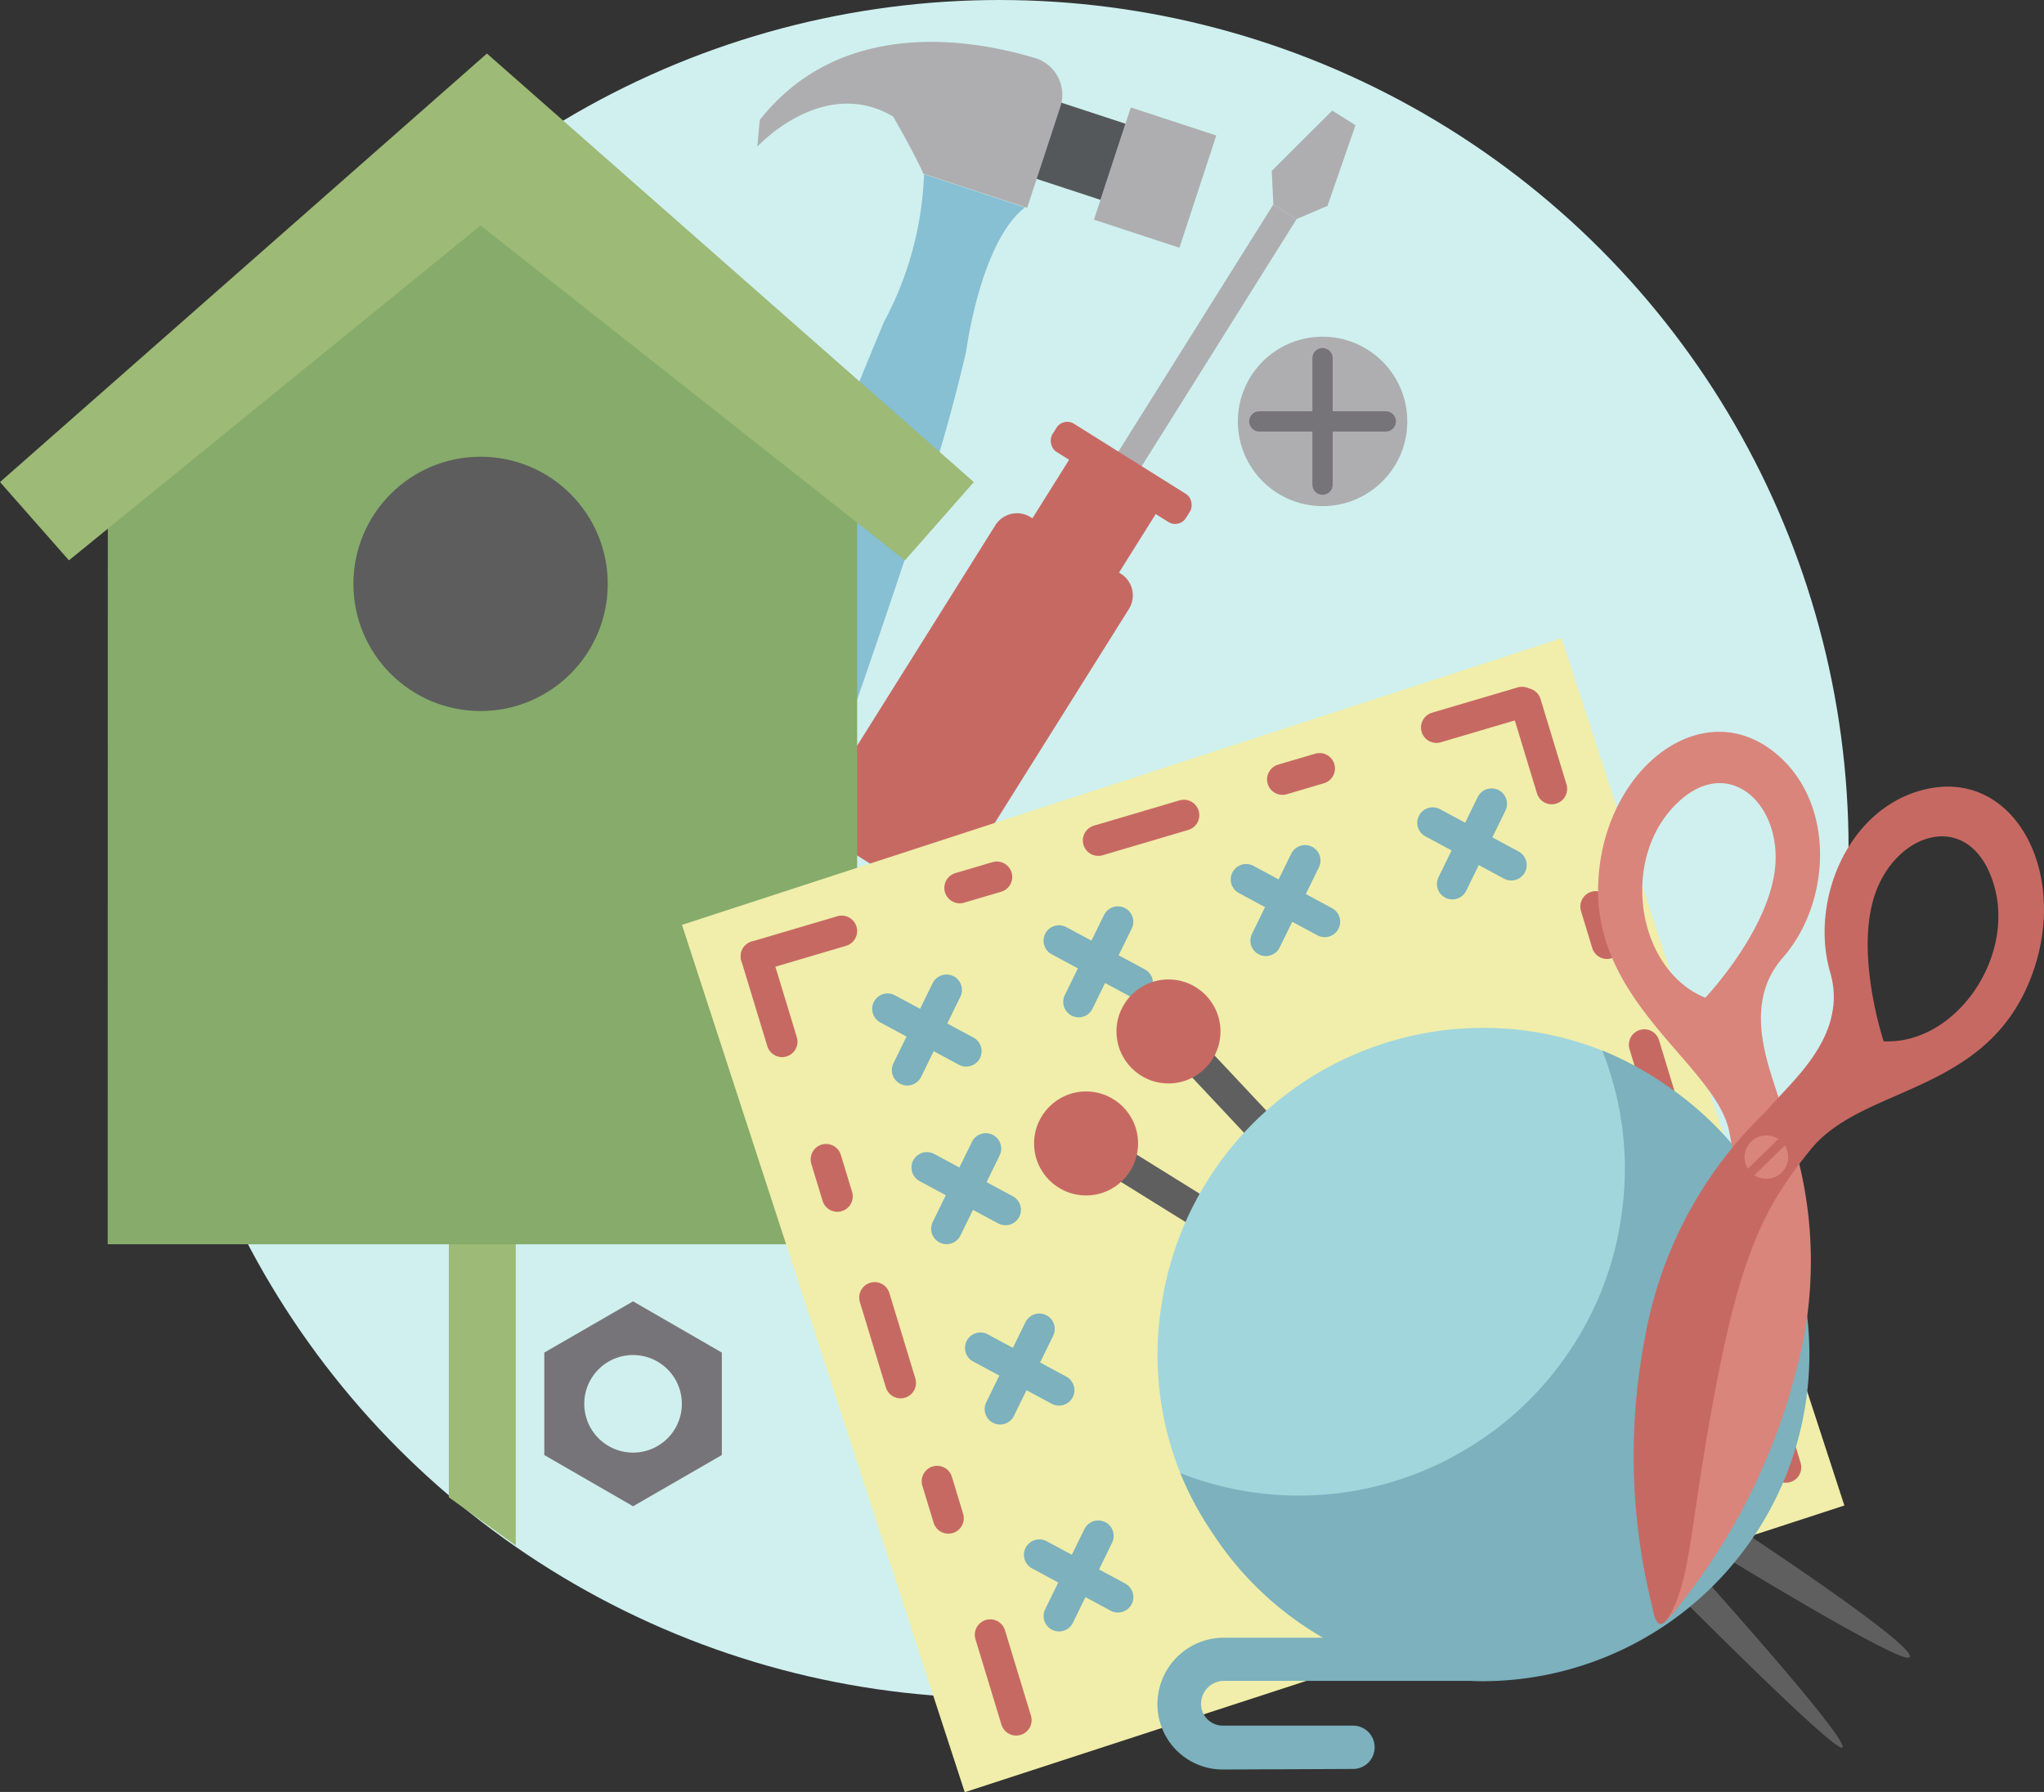 <svg id="picture_girl_" data-name="picture girl " xmlns="http://www.w3.org/2000/svg" width="66.273" height="58.106" viewBox="0 0 66.273 58.106">
  <rect x="0" y="0" width="66.273" height="58.106" fill="#333333" stroke="none"/>
  <g id="Group_356" data-name="Group 356" transform="translate(0 0)">
    <g id="Group_335" data-name="Group 335" transform="translate(4.875)">
      <circle id="Ellipse_103" data-name="Ellipse 103" cx="27.531" cy="27.531" r="27.531" fill="#cff0ef"/>
    </g>
    <g id="Group_336" data-name="Group 336" transform="translate(22.586 1.359)">
      <rect id="Rectangle_305" data-name="Rectangle 305" width="3.831" height="2.917" transform="translate(16.85 3.035) rotate(108.176)" fill="#aeaeb0"/>
      <rect id="Rectangle_306" data-name="Rectangle 306" width="2.598" height="3.325" transform="translate(13.905 2.653) rotate(108.176)" fill="#55585b"/>
      <path id="Path_300" data-name="Path 300" d="M507.822-245.367l1.077-3.28a1.242,1.242,0,0,0-.822-1.577c-2.056-.617-6.289-1.338-8.926,2.01l-.077.861s2.126-2.315,4.4-.976c0,0,.644,1.1.985,1.859Z" transform="translate(-497.104 250.747)" fill="#aeaeb0"/>
      <path id="Path_301" data-name="Path 301" d="M496.646-219.6h0a1.749,1.749,0,0,0,2.193-1.072c.85-2.375,2.473-6.961,3.718-10.788a55.357,55.357,0,0,0,1.627-5.645s.458-3.54,1.906-4.656l-3.274-1.075a10.929,10.929,0,0,1-1.3,4.791s-1.341,3.185-2.733,6.822c-.874,2.284-1.769,4.748-2.365,6.712l-.888,2.7A1.75,1.75,0,0,0,496.646-219.6Z" transform="translate(-495.442 247.128)" fill="#87bfd3"/>
    </g>
    <g id="Group_337" data-name="Group 337" transform="translate(26.185 3.585)">
      <rect id="Rectangle_307" data-name="Rectangle 307" width="0.892" height="12.731" transform="matrix(0.847, 0.531, -0.531, 0.847, 15.102, 3.043)" fill="#aeaeb0"/>
      <rect id="Rectangle_308" data-name="Rectangle 308" width="5.112" height="1.074" rx="0.411" transform="matrix(0.847, 0.531, -0.531, 0.847, 8.288, 9.937)" fill="#c76963"/>
      <rect id="Rectangle_309" data-name="Rectangle 309" width="3.315" height="10.02" transform="matrix(0.847, 0.531, -0.531, 0.847, 8.536, 11.233)" fill="#c76963"/>
      <path id="Rectangle_310" data-name="Rectangle 310" d="M.83,0H4.283a.83.83,0,0,1,.83.83v9.5a1.956,1.956,0,0,1-1.956,1.956h-1.2A1.956,1.956,0,0,1,0,10.333V.83A.83.83,0,0,1,.83,0Z" transform="matrix(0.847, 0.531, -0.531, 0.847, 6.528, 12.744)" fill="#c76963"/>
      <path id="Path_302" data-name="Path 302" d="M532.541-246.169l-.756-.474-1.96,1.957.052,1.086.756.474,1-.426Z" transform="translate(-514.776 246.643)" fill="#aeaeb0"/>
    </g>
    <g id="Group_338" data-name="Group 338" transform="translate(0 1.735)">
      <path id="Path_303" data-name="Path 303" d="M482.8-173.063v-14.473H480.63v12.91Z" transform="translate(-466.077 221.443)" fill="#9dba76"/>
      <path id="Path_304" data-name="Path 304" d="M460.237-207h24.3v-27.391l-12.206-5.956-12.09,5.956Z" transform="translate(-456.745 245.612)" fill="#86ab6a"/>
      <circle id="Ellipse_104" data-name="Ellipse 104" cx="4.123" cy="4.123" r="4.123" transform="translate(11.459 13.075)" fill="#5d5d5d"/>
      <path id="Path_305" data-name="Path 305" d="M467.026-247.8l2.56-2.253,2.56,2.253,13.227,11.643-2.235,2.539L469.38-244.475l-13.347,10.856-2.235-2.539Z" transform="translate(-453.798 250.054)" fill="#9dba76"/>
    </g>
    <path id="Path_306" data-name="Path 306" d="M489.216-175.449l-2.878,1.661v3.323l2.878,1.661,2.878-1.661v-3.323Zm0,1.741a1.582,1.582,0,0,1,1.582,1.582,1.582,1.582,0,0,1-1.582,1.582,1.582,1.582,0,0,1-1.582-1.582A1.581,1.581,0,0,1,489.216-173.708Z" transform="translate(-468.69 217.647)" fill="#777479"/>
    <g id="Group_339" data-name="Group 339" transform="translate(40.135 10.918)">
      <circle id="Ellipse_105" data-name="Ellipse 105" cx="2.747" cy="2.747" r="2.747" fill="#aeaeb0"/>
      <path id="Path_307" data-name="Path 307" d="M532.584-227.686h0a.33.33,0,0,0,.329-.329v-4.1a.33.33,0,0,0-.329-.329h0a.33.33,0,0,0-.329.329v4.1A.33.33,0,0,0,532.584-227.686Z" transform="translate(-529.838 232.812)" fill="#777479"/>
      <path id="Path_308" data-name="Path 308" d="M533.234-228.336h0a.33.33,0,0,0-.329-.329h-4.1a.33.33,0,0,0-.329.329h0a.33.33,0,0,0,.329.329h4.1A.33.33,0,0,0,533.234-228.336Z" transform="translate(-528.108 231.083)" fill="#777479"/>
    </g>
    <g id="Group_350" data-name="Group 350" transform="translate(22.112 20.693)">
      <rect id="Rectangle_311" data-name="Rectangle 311" width="29.99" height="29.574" transform="matrix(0.951, -0.31, 0.31, 0.951, 0, 9.297)" fill="#f0eeaa"/>
      <g id="Group_340" data-name="Group 340" transform="translate(6.667 11.407)">
        <line id="Line_13" data-name="Line 13" x2="2.548" y2="1.372" transform="translate(0 0.614)" fill="none" stroke="#7cb1bd" stroke-linecap="round" stroke-linejoin="round" stroke-width="1"/>
        <line id="Line_14" data-name="Line 14" x1="1.272" y2="2.599" transform="translate(0.638)" fill="none" stroke="#7cb1bd" stroke-linecap="round" stroke-linejoin="round" stroke-width="1"/>
      </g>
      <g id="Group_341" data-name="Group 341" transform="translate(7.941 16.552)">
        <line id="Line_15" data-name="Line 15" x2="2.548" y2="1.372" transform="translate(0 0.614)" fill="none" stroke="#7cb1bd" stroke-linecap="round" stroke-linejoin="round" stroke-width="1"/>
        <line id="Line_16" data-name="Line 16" x1="1.272" y2="2.599" transform="translate(0.638)" fill="none" stroke="#7cb1bd" stroke-linecap="round" stroke-linejoin="round" stroke-width="1"/>
      </g>
      <g id="Group_342" data-name="Group 342" transform="translate(9.676 22.4)">
        <line id="Line_17" data-name="Line 17" x2="2.548" y2="1.372" transform="translate(0 0.614)" fill="none" stroke="#7cb1bd" stroke-linecap="round" stroke-linejoin="round" stroke-width="1"/>
        <line id="Line_18" data-name="Line 18" x1="1.272" y2="2.599" transform="translate(0.638)" fill="none" stroke="#7cb1bd" stroke-linecap="round" stroke-linejoin="round" stroke-width="1"/>
      </g>
      <g id="Group_343" data-name="Group 343" transform="translate(11.587 29.11)">
        <line id="Line_19" data-name="Line 19" x2="2.548" y2="1.372" transform="translate(0 0.614)" fill="none" stroke="#7cb1bd" stroke-linecap="round" stroke-linejoin="round" stroke-width="1"/>
        <line id="Line_20" data-name="Line 20" x1="1.272" y2="2.599" transform="translate(0.638)" fill="none" stroke="#7cb1bd" stroke-linecap="round" stroke-linejoin="round" stroke-width="1"/>
      </g>
      <g id="Group_344" data-name="Group 344" transform="translate(12.223 9.196)">
        <line id="Line_21" data-name="Line 21" x2="2.548" y2="1.372" transform="translate(0 0.614)" fill="none" stroke="#7cb1bd" stroke-linecap="round" stroke-linejoin="round" stroke-width="1"/>
        <line id="Line_22" data-name="Line 22" x1="1.272" y2="2.599" transform="translate(0.638)" fill="none" stroke="#7cb1bd" stroke-linecap="round" stroke-linejoin="round" stroke-width="1"/>
      </g>
      <g id="Group_345" data-name="Group 345" transform="translate(18.292 7.21)">
        <line id="Line_23" data-name="Line 23" x2="2.548" y2="1.372" transform="translate(0 0.614)" fill="none" stroke="#7cb1bd" stroke-linecap="round" stroke-linejoin="round" stroke-width="1"/>
        <line id="Line_24" data-name="Line 24" x1="1.272" y2="2.599" transform="translate(0.638)" fill="none" stroke="#7cb1bd" stroke-linecap="round" stroke-linejoin="round" stroke-width="1"/>
      </g>
      <g id="Group_346" data-name="Group 346" transform="translate(24.34 5.372)">
        <line id="Line_25" data-name="Line 25" x2="2.548" y2="1.372" transform="translate(0 0.614)" fill="none" stroke="#7cb1bd" stroke-linecap="round" stroke-linejoin="round" stroke-width="1"/>
        <line id="Line_26" data-name="Line 26" x1="1.272" y2="2.599" transform="translate(0.638)" fill="none" stroke="#7cb1bd" stroke-linecap="round" stroke-linejoin="round" stroke-width="1"/>
      </g>
      <g id="Group_347" data-name="Group 347" transform="translate(2.403 2.077)">
        <line id="Line_27" data-name="Line 27" x1="2.776" y2="0.82" transform="translate(0 7.42)" fill="none" stroke="#c76963" stroke-linecap="round" stroke-linejoin="round" stroke-width="1"/>
        <line id="Line_28" data-name="Line 28" x1="2.776" y2="0.82" transform="translate(11.094 3.663)" fill="none" stroke="#c76963" stroke-linecap="round" stroke-linejoin="round" stroke-width="1"/>
        <line id="Line_29" data-name="Line 29" x1="2.776" y2="0.82" transform="translate(22.058)" fill="none" stroke="#c76963" stroke-linecap="round" stroke-linejoin="round" stroke-width="1"/>
        <line id="Line_30" data-name="Line 30" x1="1.202" y2="0.355" transform="translate(6.603 5.666)" fill="none" stroke="#c76963" stroke-linecap="round" stroke-linejoin="round" stroke-width="1"/>
        <line id="Line_31" data-name="Line 31" x1="1.202" y2="0.355" transform="translate(17.067 2.149)" fill="none" stroke="#c76963" stroke-linecap="round" stroke-linejoin="round" stroke-width="1"/>
      </g>
      <g id="Group_348" data-name="Group 348" transform="translate(2.403 10.316)">
        <line id="Line_32" data-name="Line 32" x1="0.842" y1="2.769" stroke-width="1" stroke="#c76963" stroke-linecap="round" stroke-linejoin="round" fill="none"/>
        <line id="Line_33" data-name="Line 33" x1="0.842" y1="2.769" transform="translate(3.843 11.065)" fill="none" stroke="#c76963" stroke-linecap="round" stroke-linejoin="round" stroke-width="1"/>
        <line id="Line_34" data-name="Line 34" x1="0.842" y1="2.769" transform="translate(7.591 22)" fill="none" stroke="#c76963" stroke-linecap="round" stroke-linejoin="round" stroke-width="1"/>
        <line id="Line_35" data-name="Line 35" x1="0.365" y1="1.2" transform="translate(2.269 6.585)" fill="none" stroke="#c76963" stroke-linecap="round" stroke-linejoin="round" stroke-width="1"/>
        <line id="Line_36" data-name="Line 36" x1="0.365" y1="1.2" transform="translate(5.869 17.022)" fill="none" stroke="#c76963" stroke-linecap="round" stroke-linejoin="round" stroke-width="1"/>
      </g>
      <g id="Group_349" data-name="Group 349" transform="translate(27.358 2.118)">
        <line id="Line_37" data-name="Line 37" x1="0.842" y1="2.769" stroke-width="1" stroke="#c76963" stroke-linecap="round" stroke-linejoin="round" fill="none"/>
        <line id="Line_38" data-name="Line 38" x1="0.842" y1="2.769" transform="translate(3.843 11.065)" fill="none" stroke="#c76963" stroke-linecap="round" stroke-linejoin="round" stroke-width="1"/>
        <line id="Line_39" data-name="Line 39" x1="0.842" y1="2.769" transform="translate(7.591 22)" fill="none" stroke="#c76963" stroke-linecap="round" stroke-linejoin="round" stroke-width="1"/>
        <line id="Line_40" data-name="Line 40" x1="0.365" y1="1.2" transform="translate(2.269 6.585)" fill="none" stroke="#c76963" stroke-linecap="round" stroke-linejoin="round" stroke-width="1"/>
        <line id="Line_41" data-name="Line 41" x1="0.365" y1="1.2" transform="translate(5.869 17.022)" fill="none" stroke="#c76963" stroke-linecap="round" stroke-linejoin="round" stroke-width="1"/>
      </g>
    </g>
    <g id="Group_353" data-name="Group 353" transform="translate(33.528 31.76)">
      <g id="Group_351" data-name="Group 351" transform="translate(0 3.632)">
        <path id="Path_309" data-name="Path 309" d="M519.123-184.368l20.368,12.651s5.879,3.607,6.117,3.332c.3-.342-5.578-4.2-5.578-4.2l-20.368-12.651Z" transform="translate(-517.221 186.733)" fill="#5f5f5f"/>
        <circle id="Ellipse_106" data-name="Ellipse 106" cx="1.686" cy="1.686" r="1.686" fill="#c76963"/>
      </g>
      <g id="Group_352" data-name="Group 352" transform="translate(2.672)">
        <path id="Path_310" data-name="Path 310" d="M523.715-190.864l16.069,17.135s5.526,5.584,5.748,5.377c.26-.244-5-6.073-5-6.073L524.458-191.56Z" transform="translate(-521.995 193.26)" fill="#5f5f5f"/>
        <circle id="Ellipse_107" data-name="Ellipse 107" cx="1.686" cy="1.686" r="1.686" fill="#c76963"/>
      </g>
      <path id="Path_311" data-name="Path 311" d="M525.107-151.065a2.117,2.117,0,0,1-2.114-2.114,2.157,2.157,0,0,1,2.114-2.16h8.455a.7.7,0,0,1,.7.7.7.7,0,0,1-.7.7h-8.455a.747.747,0,0,0-.7.751.705.705,0,0,0,.7.7h4.228a.7.7,0,0,1,.7.7.7.7,0,0,1-.7.705Zm0,0" transform="translate(-518.993 176.684)" fill="#7cb1bd"/>
      <path id="Path_312" data-name="Path 312" d="M526.331-173.858a10.56,10.56,0,0,0,8.758,4.765,10.609,10.609,0,0,0,10.569-10.616,10.516,10.516,0,0,0-4.728-8.765Zm14.6-14.616" transform="translate(-520.52 191.848)" fill="#7cb1bd"/>
      <path id="Path_313" data-name="Path 313" d="M524.359-176.741a10.539,10.539,0,0,0,1.07,1.982,10.5,10.5,0,0,0,4.624,1.667,10.647,10.647,0,0,0,1.157.063,10.516,10.516,0,0,0,7.461-3.1,10.563,10.563,0,0,0,3.064-8.283,10.524,10.524,0,0,0-1.708-4.966,10.524,10.524,0,0,0-1.985-1.067l-.379.379-12.931,12.948Zm.374-.375" transform="translate(-519.618 192.749)" fill="#7cb1bd"/>
      <path id="Path_314" data-name="Path 314" d="M535.019-191.8a10.553,10.553,0,0,0-8.842,4.789l13.315,1.305a10.741,10.741,0,0,0,.113-1.769,10.545,10.545,0,0,0-.731-3.588,10.422,10.422,0,0,0-3.856-.737Zm0,0" transform="translate(-520.45 193.37)" fill="#a2d6dd"/>
      <path id="Path_315" data-name="Path 315" d="M525.34-184.489a10.5,10.5,0,0,0-.992,1.928l12.554,3.867a10.4,10.4,0,0,0,1.372-2.8,10.415,10.415,0,0,0,.382-1.692,10.4,10.4,0,0,0-5.915-2.991,10.451,10.451,0,0,0-7.4,1.686Zm0,0" transform="translate(-519.613 190.848)" fill="#a2d6dd"/>
      <path id="Path_316" data-name="Path 316" d="M523.827-180.04a10.666,10.666,0,0,0-.618,2.362l10.14,4.429a10.439,10.439,0,0,0,3.031-2.924,10.5,10.5,0,0,0-1.226-1.509,10.539,10.539,0,0,0-8.173-3.072,11.3,11.3,0,0,0-3.155.715Zm0,0" transform="translate(-519.091 188.327)" fill="#a2d6dd"/>
      <path id="Path_317" data-name="Path 317" d="M523.114-175.153a10.293,10.293,0,0,0,.624,5.359,10.513,10.513,0,0,0,9.516-.93,10.561,10.561,0,0,0-1.183-1.444,10.5,10.5,0,0,0-8.957-2.985Zm0,0" transform="translate(-518.997 185.802)" fill="#a2d6dd"/>
    </g>
    <g id="Group_355" data-name="Group 355" transform="translate(51.815 23.73)">
      <path id="Path_318" data-name="Path 318" d="M553.075-188.613c-1.085,4.362-1.844,5.908-1.821,7.339.019,1.142.581.265.581.265a20.243,20.243,0,0,0,3.95-7.89,13.409,13.409,0,0,0-.483-8.342c-.261-1.07-1.422-3.291.02-4.934,1.538-1.753,1.72-4.885-.112-6.526-2.444-2.191-5.805.423-5.876,4.249s3.842,5.8,4.255,7.935C553.979-194.5,554.158-192.974,553.075-188.613ZM551.717-207c1.654-1.848,3.481-.346,3.368,1.747s-2.276,4.377-2.276,4.377C550.651-201.762,550.063-205.155,551.717-207Z" transform="translate(-549.333 209.5)" fill="#d9857c"/>
      <path id="Path_319" data-name="Path 319" d="M557.2-194.454c1.641-2.036,5.48-1.79,7.026-5.29s-.4-7.287-3.543-6.328c-2.352.718-3.5,3.634-2.847,5.873.616,2.1-1.371,3.623-2.059,4.484a13.4,13.4,0,0,0-3.948,7.364,20.233,20.233,0,0,0,.261,8.82s.142,1.032.639,0c.623-1.287.585-3.009,1.437-7.422S555.839-192.764,557.2-194.454Zm2.37-3.511s-1-2.983-.222-4.93,3.067-2.54,3.789-.167S561.9-197.857,559.571-197.965Z" transform="translate(-550.31 208.001)" fill="#c76963"/>
      <g id="Group_354" data-name="Group 354" transform="translate(4.752 13.087)">
        <path id="Path_320" data-name="Path 320" d="M558.2-184.291a.705.705,0,0,1,.105-.879.706.706,0,0,1,.882-.082Z" transform="translate(-558.095 185.371)" fill="#d9857c"/>
        <path id="Path_321" data-name="Path 321" d="M558.678-183.8l.988-.962a.705.705,0,0,1-.106.879A.706.706,0,0,1,558.678-183.8Z" transform="translate(-558.362 185.09)" fill="#d9857c"/>
      </g>
    </g>
  </g>
</svg>
